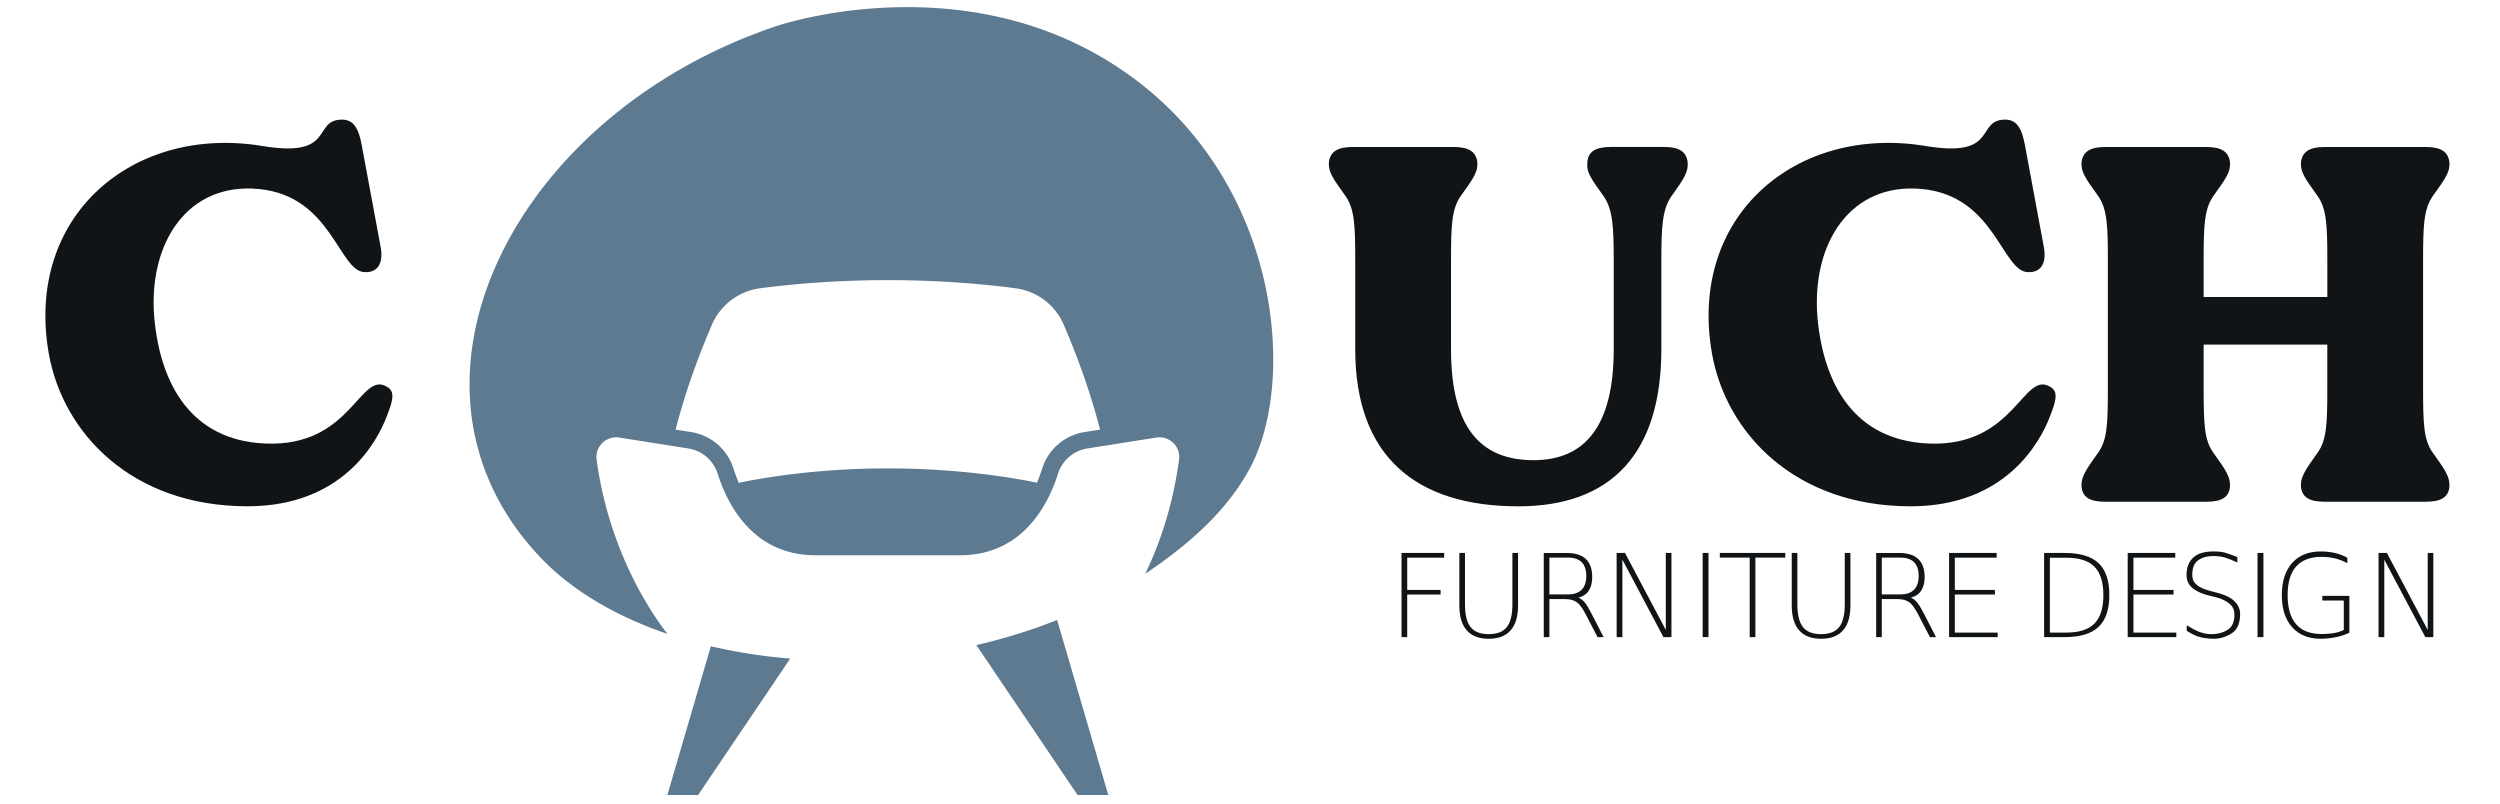 <svg xmlns="http://www.w3.org/2000/svg" width="140" height="45"><defs><clipPath clipPathUnits="userSpaceOnUse" id="a"><path d="M0 500h500V0H0z"/></clipPath></defs><g style="-inkscape-font-specification:Mont-HeavyDEMO"><path d="M21.75 21.712c-1.59-1.136-1.986 3.377-6.953 3.122-4.059-.2-5.819-3.264-6.16-7.067-.34-4.173 1.874-7.578 5.876-7.18 4.059.396 4.456 4.597 5.904 4.654.737.028 1.05-.483.908-1.363-.228-1.22-.796-4.257-1.023-5.505-.198-1.193-.481-1.817-1.446-1.647-1.25.256-.285 2.1-4.172 1.448C7.446 6.982 1.372 12.09 2.734 19.81c.795 4.455 4.655 8.542 11.126 8.542 5.28 0 7.237-3.547 7.805-5.051.284-.739.483-1.306.085-1.59z" style="-inkscape-font-specification:'MADE Dillan'" font-weight="400" font-family="'MADE Dillan'" aria-label="C" font-size="26.796" word-spacing="0" fill="#111416"/></g><path d="M78.485 30.966h2.39v.262h-2.071v1.81h1.869v.254h-1.869v2.387h-.318zm3.238 0h.316v2.863q0 .897.316 1.291.312.392 1.013.392.697 0 1.01-.392.316-.393.316-1.29v-2.864h.316v2.942q0 .922-.417 1.393-.414.47-1.225.47-.815 0-1.228-.47-.417-.47-.417-1.393zm6.67 2.504q.195.07.378.297.13.164.37.624l.66 1.288h-.338l-.673-1.295q-.262-.507-.502-.671-.246-.165-.666-.165h-.856v2.131h-.315v-4.713h1.279q.723 0 1.08.338.355.338.355 1.02 0 .438-.185.738-.177.294-.588.408zm-1.627-2.245v2.061h1.042q.505 0 .764-.262.26-.262.26-.773 0-.509-.26-.768-.259-.258-.764-.258zm3.765-.259H91l2.285 4.309v-4.309h.316v4.713h-.449l-2.298-4.337v4.337h-.322zm4.817 0h.328v4.713h-.328zm.963 0h3.665v.26h-1.674v4.453h-.318v-4.454h-1.673zm4.027 0h.315v2.863q0 .897.316 1.291.313.392 1.013.392.699 0 1.01-.392.316-.393.316-1.29v-2.864h.316v2.942q0 .922-.416 1.393-.414.47-1.226.47-.814 0-1.228-.47-.416-.47-.416-1.393zm6.67 2.504q.195.07.378.297.13.164.37.624l.66 1.288h-.339l-.672-1.295q-.262-.507-.502-.671-.246-.165-.666-.165h-.856v2.131h-.315v-4.713h1.278q.723 0 1.08.338.357.338.357 1.02 0 .438-.187.738-.176.294-.586.408zm-1.626-2.245v2.061h1.042q.505 0 .763-.262.259-.262.259-.773 0-.509-.259-.768-.258-.258-.763-.258zm3.767-.259h2.665v.262h-2.343v1.81h2.245v.254h-2.245v2.132h2.4v.255h-2.722zm5.644.268v4.19h.934q1.067 0 1.562-.506.5-.505.5-1.594 0-1.083-.5-1.588-.495-.502-1.562-.502zm-.323-.268h1.159q1.288 0 1.891.571.603.568.603 1.781 0 1.219-.606 1.79t-1.888.571h-1.159zm4.681 0h2.665v.262h-2.343v1.81h2.245v.254h-2.245v2.132h2.4v.255h-2.722zm6.14.236v.297q-.308-.154-.684-.274-.246-.08-.622-.085-.555-.01-.903.246-.315.234-.315.802 0 .35.24.555.256.219.77.351l.375.098q.505.132.78.316.515.35.515.88 0 .767-.452 1.064-.492.319-1.01.319-.54 0-.966-.148-.268-.108-.562-.297v-.31q.442.263.62.335.393.161.731.161.578 0 .96-.255.36-.24.36-.844 0-.353-.22-.555-.32-.294-.828-.416l-.38-.093q-.453-.11-.772-.309-.483-.303-.483-.827 0-.654.393-1.004.368-.325 1.112-.328.44 0 .673.075.6.197.669.246zm1.131-.236h.33v4.713h-.33zm4.83 4.313v-1.651h-1.202v-.26h1.515v2.062q-.338.167-.742.25-.404.085-.865.09-1.022 0-1.598-.647-.578-.643-.578-1.796 0-1.155.578-1.802.576-.644 1.598-.644.423 0 .799.085.379.091.694.268v.306q-.318-.176-.681-.268-.36-.088-.758-.088-.95 0-1.428.54-.477.536-.477 1.603 0 1.083.477 1.63.477.549 1.428.549.388 0 .694-.053.303-.058.546-.174zm1.946-4.313h.468l2.286 4.309v-4.309h.315v4.713h-.448l-2.298-4.336v4.337h-.323z" aria-label="FURNITURE DESIGN" font-weight="300" font-size="8.514" font-family="'Mont ExtraLight DEMO'" fill="#111416" stroke-width=".345"/><g clip-path="url(#a)" transform="matrix(.233 0 0 -.233 -8.52 95.536)" fill="#5e7a91"><path d="M297.28 306.193a12.788 12.788 0 01-10.25-8.827 37.786 37.786 0 00-1.241-3.352c-5.301 1.1-18.562 3.435-35.838 3.435-17.467 0-30.701-2.386-35.821-3.472a37.426 37.426 0 00-1.26 3.389c-1.48 4.68-5.406 8.062-10.247 8.827l-3.675.58c1.622 6.352 4.305 14.925 8.716 25.186a14.703 14.703 0 0011.58 8.779c6.89.908 17.69 1.96 30.706 1.96 13.017 0 23.817-1.052 30.707-1.96a14.703 14.703 0 0011.58-8.78c4.412-10.26 7.095-18.833 8.716-25.185zm1.53 91.506c-35.052 18.924-72.981 6.935-75.374 6.14-63.476-21.11-96.078-86.095-57.278-127.481 7.683-8.196 18.396-14.457 30.818-18.68-3.563 4.566-13.996 19.546-17.017 41.869-.391 2.89 1.902 5.372 4.709 5.372.247 0 .5-.02.754-.06l12.595-1.988 3.982-.63a8.848 8.848 0 007.058-6.082c2.295-7.254 8.415-19.585 23.502-19.585h34.784c15.087 0 21.208 12.33 23.502 19.585a8.85 8.85 0 007.059 6.083l3.98.628 12.597 1.989c.254.04.506.06.754.06 2.806 0 5.1-2.482 4.709-5.372-1.556-11.487-4.85-20.663-8.125-27.431 10.124 6.829 19.65 14.915 25.339 25.728 11.893 22.605 6.373 75.714-38.347 99.855m-101.848-178.75h7.387l22.135 32.786c-6.56.539-12.956 1.537-19.067 2.969zm98.589 0h7.387l-12.3 42.07c-6.26-2.497-12.773-4.51-19.413-6.04z"/></g><g style="-inkscape-font-specification:Mont-HeavyDEMO"><path d="M94.511 9.11c-.056-.596-.454-.88-1.305-.88h-3.009c-.879 0-1.276.284-1.305.88-.057.511.17.852.909 1.873.51.739.568 1.675.568 3.634v4.938c0 4.314-1.619 6.215-4.485 6.215-3.036 0-4.627-1.9-4.627-6.215v-4.938c0-1.959.03-2.895.54-3.634.738-1.021.965-1.362.936-1.872-.057-.597-.454-.88-1.333-.88h-5.65c-.88 0-1.276.283-1.333.88-.029.51.199.85.936 1.872.511.739.54 1.675.54 3.634v4.938c0 5.989 3.377 8.799 9.139 8.799 5.165 0 8.004-2.924 8.004-8.8v-4.937c0-1.959.056-2.895.568-3.634.737-1.021.935-1.362.907-1.872zm20.379 12.602c-1.59-1.136-1.987 3.377-6.953 3.122-4.06-.2-5.819-3.264-6.16-7.067-.34-4.173 1.874-7.578 5.876-7.18 4.059.396 4.455 4.597 5.903 4.654.738.028 1.05-.483.908-1.363-.227-1.22-.795-4.257-1.022-5.505-.199-1.193-.483-1.817-1.447-1.647-1.249.256-.284 2.1-4.172 1.448-7.238-1.192-13.312 3.916-11.95 11.637.796 4.455 4.656 8.542 11.127 8.542 5.279 0 7.237-3.548 7.805-5.052.284-.738.482-1.305.085-1.59zm20.803 0v-7.095c0-1.959.03-2.895.54-3.634.738-1.021.964-1.362.936-1.872-.057-.597-.454-.88-1.334-.88h-5.648c-.88 0-1.277.283-1.334.88-.028.51.2.85.937 1.872.511.739.54 1.675.54 3.634v2.014h-6.926v-2.014c0-1.959.029-2.895.54-3.634.738-1.021.965-1.362.936-1.872-.057-.597-.454-.88-1.334-.88h-5.648c-.88 0-1.277.283-1.334.88-.028.51.2.85.937 1.872.51.739.539 1.675.539 3.634v7.095c0 1.986-.028 2.923-.54 3.632-.737 1.023-.964 1.392-.936 1.902.057.596.454.852 1.334.852h5.648c.88 0 1.277-.256 1.334-.852.029-.51-.198-.88-.937-1.9-.51-.711-.539-1.648-.539-3.634v-2.413h6.925v2.413c0 1.986-.028 2.923-.54 3.632-.737 1.023-.964 1.392-.936 1.902.057.596.455.852 1.334.852h5.648c.88 0 1.277-.256 1.334-.852.028-.51-.198-.88-.936-1.9-.512-.711-.54-1.648-.54-3.634z" style="-inkscape-font-specification:'MADE Dillan'" aria-label="OUCH" font-weight="400" font-size="26.796" font-family="'MADE Dillan'" word-spacing="0" fill="#111416" stroke-width=".331"/></g></svg>